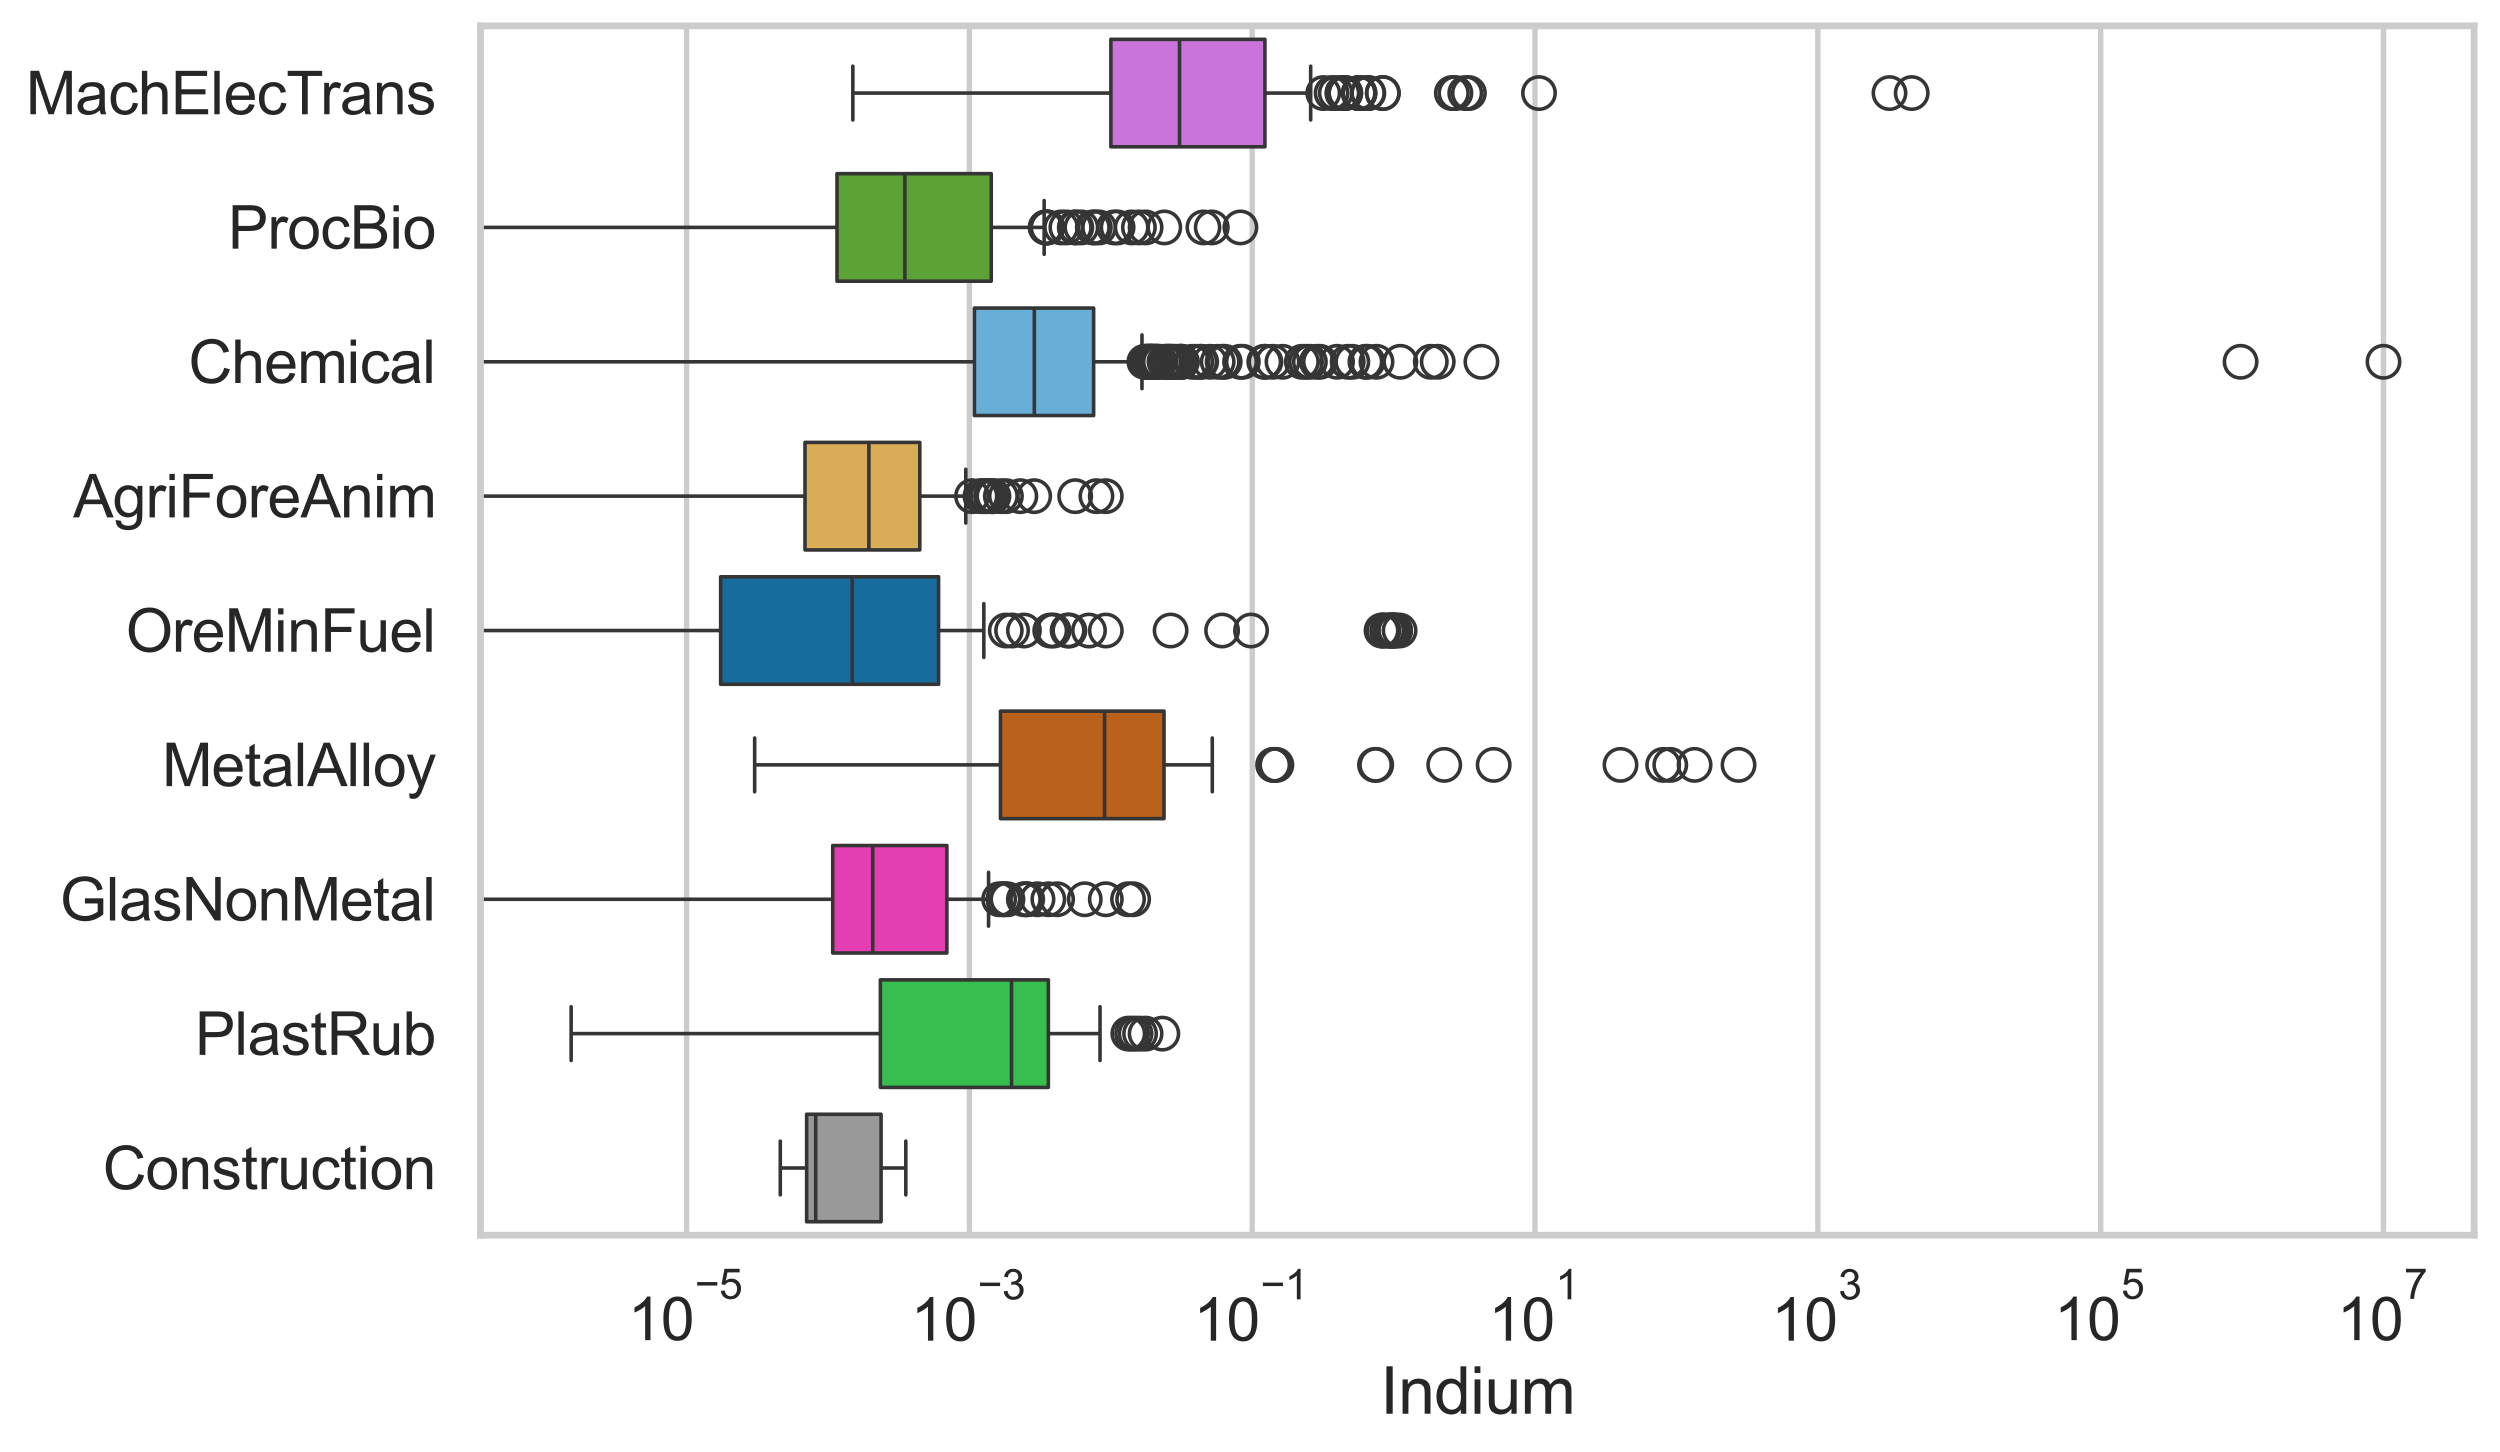 <?xml version="1.0" encoding="utf-8" standalone="no"?>
<!DOCTYPE svg PUBLIC "-//W3C//DTD SVG 1.1//EN"
  "http://www.w3.org/Graphics/SVG/1.1/DTD/svg11.dtd">
<svg xmlns:xlink="http://www.w3.org/1999/xlink" width="695.577pt" height="404.121pt" viewBox="0 0 695.577 404.121" xmlns="http://www.w3.org/2000/svg" version="1.1">
 <defs>
  <style type="text/css">*{stroke-linejoin: round; stroke-linecap: butt}</style>
 </defs>
 <g id="figure_1">
  <g id="patch_1">
   <path d="M 0 404.121 
L 695.577 404.121 
L 695.577 0 
L 0 0 
z
" style="fill: #ffffff"/>
  </g>
  <g id="axes_1">
   <g id="patch_2">
    <path d="M 133.697 343.665 
L 688.377 343.665 
L 688.377 7.2 
L 133.697 7.2 
z
" style="fill: #ffffff"/>
   </g>
   <g id="matplotlib.axis_1">
    <g id="xtick_1">
     <g id="line2d_1">
      <path d="M 191.024 343.665 
L 191.024 7.2 
" clip-path="url(#p460412d403)" style="fill: none; stroke: #cccccc; stroke-width: 1.5; stroke-linecap: round"/>
     </g>
     <g id="text_1">
      <!-- $\mathdefault{10^{-5}}$ -->
      <g style="fill: #262626" transform="translate(174.689 373.015) scale(0.165 -0.165)">
       <defs>
        <path id="ArialMT-31" d="M 2384 0 
L 1822 0 
L 1822 3584 
Q 1619 3391 1289 3197 
Q 959 3003 697 2906 
L 697 3450 
Q 1169 3672 1522 3987 
Q 1875 4303 2022 4600 
L 2384 4600 
L 2384 0 
z
" transform="scale(0.016)"/>
        <path id="ArialMT-30" d="M 266 2259 
Q 266 3072 433 3567 
Q 600 4063 929 4331 
Q 1259 4600 1759 4600 
Q 2128 4600 2406 4451 
Q 2684 4303 2865 4023 
Q 3047 3744 3150 3342 
Q 3253 2941 3253 2259 
Q 3253 1453 3087 958 
Q 2922 463 2592 192 
Q 2263 -78 1759 -78 
Q 1097 -78 719 397 
Q 266 969 266 2259 
z
M 844 2259 
Q 844 1131 1108 757 
Q 1372 384 1759 384 
Q 2147 384 2411 759 
Q 2675 1134 2675 2259 
Q 2675 3391 2411 3762 
Q 2147 4134 1753 4134 
Q 1366 4134 1134 3806 
Q 844 3388 844 2259 
z
" transform="scale(0.016)"/>
        <path id="ArialMT-2212" d="M 3381 1997 
L 356 1997 
L 356 2522 
L 3381 2522 
L 3381 1997 
z
" transform="scale(0.016)"/>
        <path id="ArialMT-35" d="M 266 1200 
L 856 1250 
Q 922 819 1161 601 
Q 1400 384 1738 384 
Q 2144 384 2425 690 
Q 2706 997 2706 1503 
Q 2706 1984 2436 2262 
Q 2166 2541 1728 2541 
Q 1456 2541 1237 2417 
Q 1019 2294 894 2097 
L 366 2166 
L 809 4519 
L 3088 4519 
L 3088 3981 
L 1259 3981 
L 1013 2750 
Q 1425 3038 1878 3038 
Q 2478 3038 2890 2622 
Q 3303 2206 3303 1553 
Q 3303 931 2941 478 
Q 2500 -78 1738 -78 
Q 1113 -78 717 272 
Q 322 622 266 1200 
z
" transform="scale(0.016)"/>
       </defs>
       <use xlink:href="#ArialMT-31" transform="translate(0 0.88)"/>
       <use xlink:href="#ArialMT-30" transform="translate(55.615 0.88)"/>
       <use xlink:href="#ArialMT-2212" transform="translate(112.973 70.573) scale(0.7)"/>
       <use xlink:href="#ArialMT-35" transform="translate(153.852 70.573) scale(0.7)"/>
      </g>
     </g>
    </g>
    <g id="xtick_2">
     <g id="line2d_2">
      <path d="M 269.714 343.665 
L 269.714 7.2 
" clip-path="url(#p460412d403)" style="fill: none; stroke: #cccccc; stroke-width: 1.5; stroke-linecap: round"/>
     </g>
     <g id="text_2">
      <!-- $\mathdefault{10^{-3}}$ -->
      <g style="fill: #262626" transform="translate(253.379 373.18) scale(0.165 -0.165)">
       <defs>
        <path id="ArialMT-33" d="M 269 1209 
L 831 1284 
Q 928 806 1161 595 
Q 1394 384 1728 384 
Q 2125 384 2398 659 
Q 2672 934 2672 1341 
Q 2672 1728 2419 1979 
Q 2166 2231 1775 2231 
Q 1616 2231 1378 2169 
L 1441 2663 
Q 1497 2656 1531 2656 
Q 1891 2656 2178 2843 
Q 2466 3031 2466 3422 
Q 2466 3731 2256 3934 
Q 2047 4138 1716 4138 
Q 1388 4138 1169 3931 
Q 950 3725 888 3313 
L 325 3413 
Q 428 3978 793 4289 
Q 1159 4600 1703 4600 
Q 2078 4600 2393 4439 
Q 2709 4278 2876 4000 
Q 3044 3722 3044 3409 
Q 3044 3113 2884 2869 
Q 2725 2625 2413 2481 
Q 2819 2388 3044 2092 
Q 3269 1797 3269 1353 
Q 3269 753 2831 336 
Q 2394 -81 1725 -81 
Q 1122 -81 723 278 
Q 325 638 269 1209 
z
" transform="scale(0.016)"/>
       </defs>
       <use xlink:href="#ArialMT-31" transform="translate(0 0.994)"/>
       <use xlink:href="#ArialMT-30" transform="translate(55.615 0.994)"/>
       <use xlink:href="#ArialMT-2212" transform="translate(112.973 70.688) scale(0.7)"/>
       <use xlink:href="#ArialMT-33" transform="translate(153.852 70.688) scale(0.7)"/>
      </g>
     </g>
    </g>
    <g id="xtick_3">
     <g id="line2d_3">
      <path d="M 348.404 343.665 
L 348.404 7.2 
" clip-path="url(#p460412d403)" style="fill: none; stroke: #cccccc; stroke-width: 1.5; stroke-linecap: round"/>
     </g>
     <g id="text_3">
      <!-- $\mathdefault{10^{-1}}$ -->
      <g style="fill: #262626" transform="translate(332.069 373.18) scale(0.165 -0.165)">
       <use xlink:href="#ArialMT-31" transform="translate(0 0.994)"/>
       <use xlink:href="#ArialMT-30" transform="translate(55.615 0.994)"/>
       <use xlink:href="#ArialMT-2212" transform="translate(112.973 70.688) scale(0.7)"/>
       <use xlink:href="#ArialMT-31" transform="translate(153.852 70.688) scale(0.7)"/>
      </g>
     </g>
    </g>
    <g id="xtick_4">
     <g id="line2d_4">
      <path d="M 427.094 343.665 
L 427.094 7.2 
" clip-path="url(#p460412d403)" style="fill: none; stroke: #cccccc; stroke-width: 1.5; stroke-linecap: round"/>
     </g>
     <g id="text_4">
      <!-- $\mathdefault{10^{1}}$ -->
      <g style="fill: #262626" transform="translate(414.142 373.18) scale(0.165 -0.165)">
       <use xlink:href="#ArialMT-31" transform="translate(0 0.994)"/>
       <use xlink:href="#ArialMT-30" transform="translate(55.615 0.994)"/>
       <use xlink:href="#ArialMT-31" transform="translate(112.973 70.688) scale(0.7)"/>
      </g>
     </g>
    </g>
    <g id="xtick_5">
     <g id="line2d_5">
      <path d="M 505.784 343.665 
L 505.784 7.2 
" clip-path="url(#p460412d403)" style="fill: none; stroke: #cccccc; stroke-width: 1.5; stroke-linecap: round"/>
     </g>
     <g id="text_5">
      <!-- $\mathdefault{10^{3}}$ -->
      <g style="fill: #262626" transform="translate(492.832 373.18) scale(0.165 -0.165)">
       <use xlink:href="#ArialMT-31" transform="translate(0 0.994)"/>
       <use xlink:href="#ArialMT-30" transform="translate(55.615 0.994)"/>
       <use xlink:href="#ArialMT-33" transform="translate(112.973 70.688) scale(0.7)"/>
      </g>
     </g>
    </g>
    <g id="xtick_6">
     <g id="line2d_6">
      <path d="M 584.474 343.665 
L 584.474 7.2 
" clip-path="url(#p460412d403)" style="fill: none; stroke: #cccccc; stroke-width: 1.5; stroke-linecap: round"/>
     </g>
     <g id="text_6">
      <!-- $\mathdefault{10^{5}}$ -->
      <g style="fill: #262626" transform="translate(571.522 373.015) scale(0.165 -0.165)">
       <use xlink:href="#ArialMT-31" transform="translate(0 0.88)"/>
       <use xlink:href="#ArialMT-30" transform="translate(55.615 0.88)"/>
       <use xlink:href="#ArialMT-35" transform="translate(112.973 70.573) scale(0.7)"/>
      </g>
     </g>
    </g>
    <g id="xtick_7">
     <g id="line2d_7">
      <path d="M 663.164 343.665 
L 663.164 7.2 
" clip-path="url(#p460412d403)" style="fill: none; stroke: #cccccc; stroke-width: 1.5; stroke-linecap: round"/>
     </g>
     <g id="text_7">
      <!-- $\mathdefault{10^{7}}$ -->
      <g style="fill: #262626" transform="translate(650.212 373.015) scale(0.165 -0.165)">
       <defs>
        <path id="ArialMT-37" d="M 303 3981 
L 303 4522 
L 3269 4522 
L 3269 4084 
Q 2831 3619 2401 2847 
Q 1972 2075 1738 1259 
Q 1569 684 1522 0 
L 944 0 
Q 953 541 1156 1306 
Q 1359 2072 1739 2783 
Q 2119 3494 2547 3981 
L 303 3981 
z
" transform="scale(0.016)"/>
       </defs>
       <use xlink:href="#ArialMT-31" transform="translate(0 0.847)"/>
       <use xlink:href="#ArialMT-30" transform="translate(55.615 0.847)"/>
       <use xlink:href="#ArialMT-37" transform="translate(112.973 70.541) scale(0.7)"/>
      </g>
     </g>
    </g>
    <g id="text_8">
     <!-- Indium -->
     <g style="fill: #262626" transform="translate(384.026 393.344) scale(0.18 -0.18)">
      <defs>
       <path id="ArialMT-49" d="M 597 0 
L 597 4581 
L 1203 4581 
L 1203 0 
L 597 0 
z
" transform="scale(0.016)"/>
       <path id="ArialMT-6e" d="M 422 0 
L 422 3319 
L 928 3319 
L 928 2847 
Q 1294 3394 1984 3394 
Q 2284 3394 2536 3286 
Q 2788 3178 2913 3003 
Q 3038 2828 3088 2588 
Q 3119 2431 3119 2041 
L 3119 0 
L 2556 0 
L 2556 2019 
Q 2556 2363 2490 2533 
Q 2425 2703 2258 2804 
Q 2091 2906 1866 2906 
Q 1506 2906 1245 2678 
Q 984 2450 984 1813 
L 984 0 
L 422 0 
z
" transform="scale(0.016)"/>
       <path id="ArialMT-64" d="M 2575 0 
L 2575 419 
Q 2259 -75 1647 -75 
Q 1250 -75 917 144 
Q 584 363 401 755 
Q 219 1147 219 1656 
Q 219 2153 384 2558 
Q 550 2963 881 3178 
Q 1213 3394 1622 3394 
Q 1922 3394 2156 3267 
Q 2391 3141 2538 2938 
L 2538 4581 
L 3097 4581 
L 3097 0 
L 2575 0 
z
M 797 1656 
Q 797 1019 1065 703 
Q 1334 388 1700 388 
Q 2069 388 2326 689 
Q 2584 991 2584 1609 
Q 2584 2291 2321 2609 
Q 2059 2928 1675 2928 
Q 1300 2928 1048 2622 
Q 797 2316 797 1656 
z
" transform="scale(0.016)"/>
       <path id="ArialMT-69" d="M 425 3934 
L 425 4581 
L 988 4581 
L 988 3934 
L 425 3934 
z
M 425 0 
L 425 3319 
L 988 3319 
L 988 0 
L 425 0 
z
" transform="scale(0.016)"/>
       <path id="ArialMT-75" d="M 2597 0 
L 2597 488 
Q 2209 -75 1544 -75 
Q 1250 -75 995 37 
Q 741 150 617 320 
Q 494 491 444 738 
Q 409 903 409 1263 
L 409 3319 
L 972 3319 
L 972 1478 
Q 972 1038 1006 884 
Q 1059 663 1231 536 
Q 1403 409 1656 409 
Q 1909 409 2131 539 
Q 2353 669 2445 892 
Q 2538 1116 2538 1541 
L 2538 3319 
L 3100 3319 
L 3100 0 
L 2597 0 
z
" transform="scale(0.016)"/>
       <path id="ArialMT-6d" d="M 422 0 
L 422 3319 
L 925 3319 
L 925 2853 
Q 1081 3097 1340 3245 
Q 1600 3394 1931 3394 
Q 2300 3394 2536 3241 
Q 2772 3088 2869 2813 
Q 3263 3394 3894 3394 
Q 4388 3394 4653 3120 
Q 4919 2847 4919 2278 
L 4919 0 
L 4359 0 
L 4359 2091 
Q 4359 2428 4304 2576 
Q 4250 2725 4106 2815 
Q 3963 2906 3769 2906 
Q 3419 2906 3187 2673 
Q 2956 2441 2956 1928 
L 2956 0 
L 2394 0 
L 2394 2156 
Q 2394 2531 2256 2718 
Q 2119 2906 1806 2906 
Q 1569 2906 1367 2781 
Q 1166 2656 1075 2415 
Q 984 2175 984 1722 
L 984 0 
L 422 0 
z
" transform="scale(0.016)"/>
      </defs>
      <use xlink:href="#ArialMT-49"/>
      <use xlink:href="#ArialMT-6e" transform="translate(27.783 0)"/>
      <use xlink:href="#ArialMT-64" transform="translate(83.398 0)"/>
      <use xlink:href="#ArialMT-69" transform="translate(139.014 0)"/>
      <use xlink:href="#ArialMT-75" transform="translate(161.23 0)"/>
      <use xlink:href="#ArialMT-6d" transform="translate(216.846 0)"/>
     </g>
    </g>
   </g>
   <g id="matplotlib.axis_2">
    <g id="ytick_1">
     <g id="text_9">
      <!-- MachElecTrans -->
      <g style="fill: #262626" transform="translate(7.2 31.798) scale(0.165 -0.165)">
       <defs>
        <path id="ArialMT-4d" d="M 475 0 
L 475 4581 
L 1388 4581 
L 2472 1338 
Q 2622 884 2691 659 
Q 2769 909 2934 1394 
L 4031 4581 
L 4847 4581 
L 4847 0 
L 4263 0 
L 4263 3834 
L 2931 0 
L 2384 0 
L 1059 3900 
L 1059 0 
L 475 0 
z
" transform="scale(0.016)"/>
        <path id="ArialMT-61" d="M 2588 409 
Q 2275 144 1986 34 
Q 1697 -75 1366 -75 
Q 819 -75 525 192 
Q 231 459 231 875 
Q 231 1119 342 1320 
Q 453 1522 633 1644 
Q 813 1766 1038 1828 
Q 1203 1872 1538 1913 
Q 2219 1994 2541 2106 
Q 2544 2222 2544 2253 
Q 2544 2597 2384 2738 
Q 2169 2928 1744 2928 
Q 1347 2928 1158 2789 
Q 969 2650 878 2297 
L 328 2372 
Q 403 2725 575 2942 
Q 747 3159 1072 3276 
Q 1397 3394 1825 3394 
Q 2250 3394 2515 3294 
Q 2781 3194 2906 3042 
Q 3031 2891 3081 2659 
Q 3109 2516 3109 2141 
L 3109 1391 
Q 3109 606 3145 398 
Q 3181 191 3288 0 
L 2700 0 
Q 2613 175 2588 409 
z
M 2541 1666 
Q 2234 1541 1622 1453 
Q 1275 1403 1131 1340 
Q 988 1278 909 1158 
Q 831 1038 831 891 
Q 831 666 1001 516 
Q 1172 366 1500 366 
Q 1825 366 2078 508 
Q 2331 650 2450 897 
Q 2541 1088 2541 1459 
L 2541 1666 
z
" transform="scale(0.016)"/>
        <path id="ArialMT-63" d="M 2588 1216 
L 3141 1144 
Q 3050 572 2676 248 
Q 2303 -75 1759 -75 
Q 1078 -75 664 370 
Q 250 816 250 1647 
Q 250 2184 428 2587 
Q 606 2991 970 3192 
Q 1334 3394 1763 3394 
Q 2303 3394 2647 3120 
Q 2991 2847 3088 2344 
L 2541 2259 
Q 2463 2594 2264 2762 
Q 2066 2931 1784 2931 
Q 1359 2931 1093 2626 
Q 828 2322 828 1663 
Q 828 994 1084 691 
Q 1341 388 1753 388 
Q 2084 388 2306 591 
Q 2528 794 2588 1216 
z
" transform="scale(0.016)"/>
        <path id="ArialMT-68" d="M 422 0 
L 422 4581 
L 984 4581 
L 984 2938 
Q 1378 3394 1978 3394 
Q 2347 3394 2619 3248 
Q 2891 3103 3008 2847 
Q 3125 2591 3125 2103 
L 3125 0 
L 2563 0 
L 2563 2103 
Q 2563 2525 2380 2717 
Q 2197 2909 1863 2909 
Q 1613 2909 1392 2779 
Q 1172 2650 1078 2428 
Q 984 2206 984 1816 
L 984 0 
L 422 0 
z
" transform="scale(0.016)"/>
        <path id="ArialMT-45" d="M 506 0 
L 506 4581 
L 3819 4581 
L 3819 4041 
L 1113 4041 
L 1113 2638 
L 3647 2638 
L 3647 2100 
L 1113 2100 
L 1113 541 
L 3925 541 
L 3925 0 
L 506 0 
z
" transform="scale(0.016)"/>
        <path id="ArialMT-6c" d="M 409 0 
L 409 4581 
L 972 4581 
L 972 0 
L 409 0 
z
" transform="scale(0.016)"/>
        <path id="ArialMT-65" d="M 2694 1069 
L 3275 997 
Q 3138 488 2766 206 
Q 2394 -75 1816 -75 
Q 1088 -75 661 373 
Q 234 822 234 1631 
Q 234 2469 665 2931 
Q 1097 3394 1784 3394 
Q 2450 3394 2872 2941 
Q 3294 2488 3294 1666 
Q 3294 1616 3291 1516 
L 816 1516 
Q 847 969 1125 678 
Q 1403 388 1819 388 
Q 2128 388 2347 550 
Q 2566 713 2694 1069 
z
M 847 1978 
L 2700 1978 
Q 2663 2397 2488 2606 
Q 2219 2931 1791 2931 
Q 1403 2931 1139 2672 
Q 875 2413 847 1978 
z
" transform="scale(0.016)"/>
        <path id="ArialMT-54" d="M 1659 0 
L 1659 4041 
L 150 4041 
L 150 4581 
L 3781 4581 
L 3781 4041 
L 2266 4041 
L 2266 0 
L 1659 0 
z
" transform="scale(0.016)"/>
        <path id="ArialMT-72" d="M 416 0 
L 416 3319 
L 922 3319 
L 922 2816 
Q 1116 3169 1280 3281 
Q 1444 3394 1641 3394 
Q 1925 3394 2219 3213 
L 2025 2691 
Q 1819 2813 1613 2813 
Q 1428 2813 1281 2702 
Q 1134 2591 1072 2394 
Q 978 2094 978 1738 
L 978 0 
L 416 0 
z
" transform="scale(0.016)"/>
        <path id="ArialMT-73" d="M 197 991 
L 753 1078 
Q 800 744 1014 566 
Q 1228 388 1613 388 
Q 2000 388 2187 545 
Q 2375 703 2375 916 
Q 2375 1106 2209 1216 
Q 2094 1291 1634 1406 
Q 1016 1563 777 1677 
Q 538 1791 414 1992 
Q 291 2194 291 2438 
Q 291 2659 392 2848 
Q 494 3038 669 3163 
Q 800 3259 1026 3326 
Q 1253 3394 1513 3394 
Q 1903 3394 2198 3281 
Q 2494 3169 2634 2976 
Q 2775 2784 2828 2463 
L 2278 2388 
Q 2241 2644 2061 2787 
Q 1881 2931 1553 2931 
Q 1166 2931 1000 2803 
Q 834 2675 834 2503 
Q 834 2394 903 2306 
Q 972 2216 1119 2156 
Q 1203 2125 1616 2013 
Q 2213 1853 2448 1751 
Q 2684 1650 2818 1456 
Q 2953 1263 2953 975 
Q 2953 694 2789 445 
Q 2625 197 2315 61 
Q 2006 -75 1616 -75 
Q 969 -75 630 194 
Q 291 463 197 991 
z
" transform="scale(0.016)"/>
       </defs>
       <use xlink:href="#ArialMT-4d"/>
       <use xlink:href="#ArialMT-61" transform="translate(83.301 0)"/>
       <use xlink:href="#ArialMT-63" transform="translate(138.916 0)"/>
       <use xlink:href="#ArialMT-68" transform="translate(188.916 0)"/>
       <use xlink:href="#ArialMT-45" transform="translate(244.531 0)"/>
       <use xlink:href="#ArialMT-6c" transform="translate(311.23 0)"/>
       <use xlink:href="#ArialMT-65" transform="translate(333.447 0)"/>
       <use xlink:href="#ArialMT-63" transform="translate(389.062 0)"/>
       <use xlink:href="#ArialMT-54" transform="translate(439.062 0)"/>
       <use xlink:href="#ArialMT-72" transform="translate(496.396 0)"/>
       <use xlink:href="#ArialMT-61" transform="translate(529.697 0)"/>
       <use xlink:href="#ArialMT-6e" transform="translate(585.312 0)"/>
       <use xlink:href="#ArialMT-73" transform="translate(640.928 0)"/>
      </g>
     </g>
    </g>
    <g id="ytick_2">
     <g id="text_10">
      <!-- ProcBio -->
      <g style="fill: #262626" transform="translate(63.424 69.183) scale(0.165 -0.165)">
       <defs>
        <path id="ArialMT-50" d="M 494 0 
L 494 4581 
L 2222 4581 
Q 2678 4581 2919 4538 
Q 3256 4481 3484 4323 
Q 3713 4166 3852 3881 
Q 3991 3597 3991 3256 
Q 3991 2672 3619 2267 
Q 3247 1863 2275 1863 
L 1100 1863 
L 1100 0 
L 494 0 
z
M 1100 2403 
L 2284 2403 
Q 2872 2403 3119 2622 
Q 3366 2841 3366 3238 
Q 3366 3525 3220 3729 
Q 3075 3934 2838 4000 
Q 2684 4041 2272 4041 
L 1100 4041 
L 1100 2403 
z
" transform="scale(0.016)"/>
        <path id="ArialMT-6f" d="M 213 1659 
Q 213 2581 725 3025 
Q 1153 3394 1769 3394 
Q 2453 3394 2887 2945 
Q 3322 2497 3322 1706 
Q 3322 1066 3130 698 
Q 2938 331 2570 128 
Q 2203 -75 1769 -75 
Q 1072 -75 642 372 
Q 213 819 213 1659 
z
M 791 1659 
Q 791 1022 1069 705 
Q 1347 388 1769 388 
Q 2188 388 2466 706 
Q 2744 1025 2744 1678 
Q 2744 2294 2464 2611 
Q 2184 2928 1769 2928 
Q 1347 2928 1069 2612 
Q 791 2297 791 1659 
z
" transform="scale(0.016)"/>
        <path id="ArialMT-42" d="M 469 0 
L 469 4581 
L 2188 4581 
Q 2713 4581 3030 4442 
Q 3347 4303 3526 4014 
Q 3706 3725 3706 3409 
Q 3706 3116 3547 2856 
Q 3388 2597 3066 2438 
Q 3481 2316 3704 2022 
Q 3928 1728 3928 1328 
Q 3928 1006 3792 729 
Q 3656 453 3456 303 
Q 3256 153 2954 76 
Q 2653 0 2216 0 
L 469 0 
z
M 1075 2656 
L 2066 2656 
Q 2469 2656 2644 2709 
Q 2875 2778 2992 2937 
Q 3109 3097 3109 3338 
Q 3109 3566 3000 3739 
Q 2891 3913 2687 3977 
Q 2484 4041 1991 4041 
L 1075 4041 
L 1075 2656 
z
M 1075 541 
L 2216 541 
Q 2509 541 2628 563 
Q 2838 600 2978 687 
Q 3119 775 3209 942 
Q 3300 1109 3300 1328 
Q 3300 1584 3169 1773 
Q 3038 1963 2805 2039 
Q 2572 2116 2134 2116 
L 1075 2116 
L 1075 541 
z
" transform="scale(0.016)"/>
       </defs>
       <use xlink:href="#ArialMT-50"/>
       <use xlink:href="#ArialMT-72" transform="translate(66.699 0)"/>
       <use xlink:href="#ArialMT-6f" transform="translate(100 0)"/>
       <use xlink:href="#ArialMT-63" transform="translate(155.615 0)"/>
       <use xlink:href="#ArialMT-42" transform="translate(205.615 0)"/>
       <use xlink:href="#ArialMT-69" transform="translate(272.314 0)"/>
       <use xlink:href="#ArialMT-6f" transform="translate(294.531 0)"/>
      </g>
     </g>
    </g>
    <g id="ytick_3">
     <g id="text_11">
      <!-- Chemical -->
      <g style="fill: #262626" transform="translate(52.428 106.568) scale(0.165 -0.165)">
       <defs>
        <path id="ArialMT-43" d="M 3763 1606 
L 4369 1453 
Q 4178 706 3683 314 
Q 3188 -78 2472 -78 
Q 1731 -78 1267 223 
Q 803 525 561 1097 
Q 319 1669 319 2325 
Q 319 3041 592 3573 
Q 866 4106 1370 4382 
Q 1875 4659 2481 4659 
Q 3169 4659 3637 4309 
Q 4106 3959 4291 3325 
L 3694 3184 
Q 3534 3684 3231 3912 
Q 2928 4141 2469 4141 
Q 1941 4141 1586 3887 
Q 1231 3634 1087 3207 
Q 944 2781 944 2328 
Q 944 1744 1114 1308 
Q 1284 872 1643 656 
Q 2003 441 2422 441 
Q 2931 441 3284 734 
Q 3638 1028 3763 1606 
z
" transform="scale(0.016)"/>
       </defs>
       <use xlink:href="#ArialMT-43"/>
       <use xlink:href="#ArialMT-68" transform="translate(72.217 0)"/>
       <use xlink:href="#ArialMT-65" transform="translate(127.832 0)"/>
       <use xlink:href="#ArialMT-6d" transform="translate(183.447 0)"/>
       <use xlink:href="#ArialMT-69" transform="translate(266.748 0)"/>
       <use xlink:href="#ArialMT-63" transform="translate(288.965 0)"/>
       <use xlink:href="#ArialMT-61" transform="translate(338.965 0)"/>
       <use xlink:href="#ArialMT-6c" transform="translate(394.58 0)"/>
      </g>
     </g>
    </g>
    <g id="ytick_4">
     <g id="text_12">
      <!-- AgriForeAnim -->
      <g style="fill: #262626" transform="translate(20.341 143.953) scale(0.165 -0.165)">
       <defs>
        <path id="ArialMT-41" d="M -9 0 
L 1750 4581 
L 2403 4581 
L 4278 0 
L 3588 0 
L 3053 1388 
L 1138 1388 
L 634 0 
L -9 0 
z
M 1313 1881 
L 2866 1881 
L 2388 3150 
Q 2169 3728 2063 4100 
Q 1975 3659 1816 3225 
L 1313 1881 
z
" transform="scale(0.016)"/>
        <path id="ArialMT-67" d="M 319 -275 
L 866 -356 
Q 900 -609 1056 -725 
Q 1266 -881 1628 -881 
Q 2019 -881 2231 -725 
Q 2444 -569 2519 -288 
Q 2563 -116 2559 434 
Q 2191 0 1641 0 
Q 956 0 581 494 
Q 206 988 206 1678 
Q 206 2153 378 2554 
Q 550 2956 876 3175 
Q 1203 3394 1644 3394 
Q 2231 3394 2613 2919 
L 2613 3319 
L 3131 3319 
L 3131 450 
Q 3131 -325 2973 -648 
Q 2816 -972 2473 -1159 
Q 2131 -1347 1631 -1347 
Q 1038 -1347 672 -1080 
Q 306 -813 319 -275 
z
M 784 1719 
Q 784 1066 1043 766 
Q 1303 466 1694 466 
Q 2081 466 2343 764 
Q 2606 1063 2606 1700 
Q 2606 2309 2336 2618 
Q 2066 2928 1684 2928 
Q 1309 2928 1046 2623 
Q 784 2319 784 1719 
z
" transform="scale(0.016)"/>
        <path id="ArialMT-46" d="M 525 0 
L 525 4581 
L 3616 4581 
L 3616 4041 
L 1131 4041 
L 1131 2622 
L 3281 2622 
L 3281 2081 
L 1131 2081 
L 1131 0 
L 525 0 
z
" transform="scale(0.016)"/>
       </defs>
       <use xlink:href="#ArialMT-41"/>
       <use xlink:href="#ArialMT-67" transform="translate(66.699 0)"/>
       <use xlink:href="#ArialMT-72" transform="translate(122.314 0)"/>
       <use xlink:href="#ArialMT-69" transform="translate(155.615 0)"/>
       <use xlink:href="#ArialMT-46" transform="translate(177.832 0)"/>
       <use xlink:href="#ArialMT-6f" transform="translate(238.916 0)"/>
       <use xlink:href="#ArialMT-72" transform="translate(294.531 0)"/>
       <use xlink:href="#ArialMT-65" transform="translate(327.832 0)"/>
       <use xlink:href="#ArialMT-41" transform="translate(383.447 0)"/>
       <use xlink:href="#ArialMT-6e" transform="translate(450.146 0)"/>
       <use xlink:href="#ArialMT-69" transform="translate(505.762 0)"/>
       <use xlink:href="#ArialMT-6d" transform="translate(527.979 0)"/>
      </g>
     </g>
    </g>
    <g id="ytick_5">
     <g id="text_13">
      <!-- OreMinFuel -->
      <g style="fill: #262626" transform="translate(35.013 181.337) scale(0.165 -0.165)">
       <defs>
        <path id="ArialMT-4f" d="M 309 2231 
Q 309 3372 921 4017 
Q 1534 4663 2503 4663 
Q 3138 4663 3647 4359 
Q 4156 4056 4423 3514 
Q 4691 2972 4691 2284 
Q 4691 1588 4409 1038 
Q 4128 488 3612 205 
Q 3097 -78 2500 -78 
Q 1853 -78 1343 234 
Q 834 547 571 1087 
Q 309 1628 309 2231 
z
M 934 2222 
Q 934 1394 1379 917 
Q 1825 441 2497 441 
Q 3181 441 3623 922 
Q 4066 1403 4066 2288 
Q 4066 2847 3877 3264 
Q 3688 3681 3323 3911 
Q 2959 4141 2506 4141 
Q 1863 4141 1398 3698 
Q 934 3256 934 2222 
z
" transform="scale(0.016)"/>
       </defs>
       <use xlink:href="#ArialMT-4f"/>
       <use xlink:href="#ArialMT-72" transform="translate(77.783 0)"/>
       <use xlink:href="#ArialMT-65" transform="translate(111.084 0)"/>
       <use xlink:href="#ArialMT-4d" transform="translate(166.699 0)"/>
       <use xlink:href="#ArialMT-69" transform="translate(250 0)"/>
       <use xlink:href="#ArialMT-6e" transform="translate(272.217 0)"/>
       <use xlink:href="#ArialMT-46" transform="translate(327.832 0)"/>
       <use xlink:href="#ArialMT-75" transform="translate(388.916 0)"/>
       <use xlink:href="#ArialMT-65" transform="translate(444.531 0)"/>
       <use xlink:href="#ArialMT-6c" transform="translate(500.146 0)"/>
      </g>
     </g>
    </g>
    <g id="ytick_6">
     <g id="text_14">
      <!-- MetalAlloy -->
      <g style="fill: #262626" transform="translate(45.088 218.722) scale(0.165 -0.165)">
       <defs>
        <path id="ArialMT-74" d="M 1650 503 
L 1731 6 
Q 1494 -44 1306 -44 
Q 1000 -44 831 53 
Q 663 150 594 308 
Q 525 466 525 972 
L 525 2881 
L 113 2881 
L 113 3319 
L 525 3319 
L 525 4141 
L 1084 4478 
L 1084 3319 
L 1650 3319 
L 1650 2881 
L 1084 2881 
L 1084 941 
Q 1084 700 1114 631 
Q 1144 563 1211 522 
Q 1278 481 1403 481 
Q 1497 481 1650 503 
z
" transform="scale(0.016)"/>
        <path id="ArialMT-79" d="M 397 -1278 
L 334 -750 
Q 519 -800 656 -800 
Q 844 -800 956 -737 
Q 1069 -675 1141 -563 
Q 1194 -478 1313 -144 
Q 1328 -97 1363 -6 
L 103 3319 
L 709 3319 
L 1400 1397 
Q 1534 1031 1641 628 
Q 1738 1016 1872 1384 
L 2581 3319 
L 3144 3319 
L 1881 -56 
Q 1678 -603 1566 -809 
Q 1416 -1088 1222 -1217 
Q 1028 -1347 759 -1347 
Q 597 -1347 397 -1278 
z
" transform="scale(0.016)"/>
       </defs>
       <use xlink:href="#ArialMT-4d"/>
       <use xlink:href="#ArialMT-65" transform="translate(83.301 0)"/>
       <use xlink:href="#ArialMT-74" transform="translate(138.916 0)"/>
       <use xlink:href="#ArialMT-61" transform="translate(166.699 0)"/>
       <use xlink:href="#ArialMT-6c" transform="translate(222.314 0)"/>
       <use xlink:href="#ArialMT-41" transform="translate(244.531 0)"/>
       <use xlink:href="#ArialMT-6c" transform="translate(311.23 0)"/>
       <use xlink:href="#ArialMT-6c" transform="translate(333.447 0)"/>
       <use xlink:href="#ArialMT-6f" transform="translate(355.664 0)"/>
       <use xlink:href="#ArialMT-79" transform="translate(411.279 0)"/>
      </g>
     </g>
    </g>
    <g id="ytick_7">
     <g id="text_15">
      <!-- GlasNonMetal -->
      <g style="fill: #262626" transform="translate(16.659 256.107) scale(0.165 -0.165)">
       <defs>
        <path id="ArialMT-47" d="M 2638 1797 
L 2638 2334 
L 4578 2338 
L 4578 638 
Q 4131 281 3656 101 
Q 3181 -78 2681 -78 
Q 2006 -78 1454 211 
Q 903 500 622 1047 
Q 341 1594 341 2269 
Q 341 2938 620 3517 
Q 900 4097 1425 4378 
Q 1950 4659 2634 4659 
Q 3131 4659 3532 4498 
Q 3934 4338 4162 4050 
Q 4391 3763 4509 3300 
L 3963 3150 
Q 3859 3500 3706 3700 
Q 3553 3900 3268 4020 
Q 2984 4141 2638 4141 
Q 2222 4141 1919 4014 
Q 1616 3888 1430 3681 
Q 1244 3475 1141 3228 
Q 966 2803 966 2306 
Q 966 1694 1177 1281 
Q 1388 869 1791 669 
Q 2194 469 2647 469 
Q 3041 469 3416 620 
Q 3791 772 3984 944 
L 3984 1797 
L 2638 1797 
z
" transform="scale(0.016)"/>
        <path id="ArialMT-4e" d="M 488 0 
L 488 4581 
L 1109 4581 
L 3516 984 
L 3516 4581 
L 4097 4581 
L 4097 0 
L 3475 0 
L 1069 3600 
L 1069 0 
L 488 0 
z
" transform="scale(0.016)"/>
       </defs>
       <use xlink:href="#ArialMT-47"/>
       <use xlink:href="#ArialMT-6c" transform="translate(77.783 0)"/>
       <use xlink:href="#ArialMT-61" transform="translate(100 0)"/>
       <use xlink:href="#ArialMT-73" transform="translate(155.615 0)"/>
       <use xlink:href="#ArialMT-4e" transform="translate(205.615 0)"/>
       <use xlink:href="#ArialMT-6f" transform="translate(277.832 0)"/>
       <use xlink:href="#ArialMT-6e" transform="translate(333.447 0)"/>
       <use xlink:href="#ArialMT-4d" transform="translate(389.062 0)"/>
       <use xlink:href="#ArialMT-65" transform="translate(472.363 0)"/>
       <use xlink:href="#ArialMT-74" transform="translate(527.979 0)"/>
       <use xlink:href="#ArialMT-61" transform="translate(555.762 0)"/>
       <use xlink:href="#ArialMT-6c" transform="translate(611.377 0)"/>
      </g>
     </g>
    </g>
    <g id="ytick_8">
     <g id="text_16">
      <!-- PlastRub -->
      <g style="fill: #262626" transform="translate(54.248 293.492) scale(0.165 -0.165)">
       <defs>
        <path id="ArialMT-52" d="M 503 0 
L 503 4581 
L 2534 4581 
Q 3147 4581 3465 4457 
Q 3784 4334 3975 4021 
Q 4166 3709 4166 3331 
Q 4166 2844 3850 2509 
Q 3534 2175 2875 2084 
Q 3116 1969 3241 1856 
Q 3506 1613 3744 1247 
L 4541 0 
L 3778 0 
L 3172 953 
Q 2906 1366 2734 1584 
Q 2563 1803 2427 1890 
Q 2291 1978 2150 2013 
Q 2047 2034 1813 2034 
L 1109 2034 
L 1109 0 
L 503 0 
z
M 1109 2559 
L 2413 2559 
Q 2828 2559 3062 2645 
Q 3297 2731 3419 2920 
Q 3541 3109 3541 3331 
Q 3541 3656 3305 3865 
Q 3069 4075 2559 4075 
L 1109 4075 
L 1109 2559 
z
" transform="scale(0.016)"/>
        <path id="ArialMT-62" d="M 941 0 
L 419 0 
L 419 4581 
L 981 4581 
L 981 2947 
Q 1338 3394 1891 3394 
Q 2197 3394 2470 3270 
Q 2744 3147 2920 2923 
Q 3097 2700 3197 2384 
Q 3297 2069 3297 1709 
Q 3297 856 2875 390 
Q 2453 -75 1863 -75 
Q 1275 -75 941 416 
L 941 0 
z
M 934 1684 
Q 934 1088 1097 822 
Q 1363 388 1816 388 
Q 2184 388 2453 708 
Q 2722 1028 2722 1663 
Q 2722 2313 2464 2622 
Q 2206 2931 1841 2931 
Q 1472 2931 1203 2611 
Q 934 2291 934 1684 
z
" transform="scale(0.016)"/>
       </defs>
       <use xlink:href="#ArialMT-50"/>
       <use xlink:href="#ArialMT-6c" transform="translate(66.699 0)"/>
       <use xlink:href="#ArialMT-61" transform="translate(88.916 0)"/>
       <use xlink:href="#ArialMT-73" transform="translate(144.531 0)"/>
       <use xlink:href="#ArialMT-74" transform="translate(194.531 0)"/>
       <use xlink:href="#ArialMT-52" transform="translate(222.314 0)"/>
       <use xlink:href="#ArialMT-75" transform="translate(294.531 0)"/>
       <use xlink:href="#ArialMT-62" transform="translate(350.146 0)"/>
      </g>
     </g>
    </g>
    <g id="ytick_9">
     <g id="text_17">
      <!-- Construction -->
      <g style="fill: #262626" transform="translate(28.575 330.877) scale(0.165 -0.165)">
       <use xlink:href="#ArialMT-43"/>
       <use xlink:href="#ArialMT-6f" transform="translate(72.217 0)"/>
       <use xlink:href="#ArialMT-6e" transform="translate(127.832 0)"/>
       <use xlink:href="#ArialMT-73" transform="translate(183.447 0)"/>
       <use xlink:href="#ArialMT-74" transform="translate(233.447 0)"/>
       <use xlink:href="#ArialMT-72" transform="translate(261.23 0)"/>
       <use xlink:href="#ArialMT-75" transform="translate(294.531 0)"/>
       <use xlink:href="#ArialMT-63" transform="translate(350.146 0)"/>
       <use xlink:href="#ArialMT-74" transform="translate(400.146 0)"/>
       <use xlink:href="#ArialMT-69" transform="translate(427.93 0)"/>
       <use xlink:href="#ArialMT-6f" transform="translate(450.146 0)"/>
       <use xlink:href="#ArialMT-6e" transform="translate(505.762 0)"/>
      </g>
     </g>
    </g>
   </g>
   <g id="patch_3">
    <path d="M 309.084 10.938 
L 309.084 40.846 
L 351.938 40.846 
L 351.938 10.938 
L 309.084 10.938 
z
" clip-path="url(#p460412d403)" style="fill: #ca74db; stroke: #353535; stroke-linejoin: miter"/>
   </g>
   <g id="line2d_8">
    <path d="M 309.084 25.892 
L 237.285 25.892 
" clip-path="url(#p460412d403)" style="fill: none; stroke: #353535"/>
   </g>
   <g id="line2d_9">
    <path d="M 351.938 25.892 
L 364.669 25.892 
" clip-path="url(#p460412d403)" style="fill: none; stroke: #353535"/>
   </g>
   <g id="line2d_10">
    <path d="M 237.285 18.415 
L 237.285 33.369 
" clip-path="url(#p460412d403)" style="fill: none; stroke: #353535; stroke-linecap: round"/>
   </g>
   <g id="line2d_11">
    <path d="M 364.669 18.415 
L 364.669 33.369 
" clip-path="url(#p460412d403)" style="fill: none; stroke: #353535; stroke-linecap: round"/>
   </g>
   <g id="line2d_12">
    <defs>
     <path id="mccbc8d9e51" d="M 0 4.5 
C 1.193 4.5 2.338 4.026 3.182 3.182 
C 4.026 2.338 4.5 1.193 4.5 0 
C 4.5 -1.193 4.026 -2.338 3.182 -3.182 
C 2.338 -4.026 1.193 -4.5 0 -4.5 
C -1.193 -4.5 -2.338 -4.026 -3.182 -3.182 
C -4.026 -2.338 -4.5 -1.193 -4.5 0 
C -4.5 1.193 -4.026 2.338 -3.182 3.182 
C -2.338 4.026 -1.193 4.5 0 4.5 
z
" style="stroke: #353535"/>
    </defs>
    <g clip-path="url(#p460412d403)">
     <use xlink:href="#mccbc8d9e51" x="378.288" y="25.892" style="fill-opacity: 0; stroke: #353535"/>
     <use xlink:href="#mccbc8d9e51" x="384.753" y="25.892" style="fill-opacity: 0; stroke: #353535"/>
     <use xlink:href="#mccbc8d9e51" x="371.658" y="25.892" style="fill-opacity: 0; stroke: #353535"/>
     <use xlink:href="#mccbc8d9e51" x="404.941" y="25.892" style="fill-opacity: 0; stroke: #353535"/>
     <use xlink:href="#mccbc8d9e51" x="403.95" y="25.892" style="fill-opacity: 0; stroke: #353535"/>
     <use xlink:href="#mccbc8d9e51" x="373.496" y="25.892" style="fill-opacity: 0; stroke: #353535"/>
     <use xlink:href="#mccbc8d9e51" x="380.715" y="25.892" style="fill-opacity: 0; stroke: #353535"/>
     <use xlink:href="#mccbc8d9e51" x="378.003" y="25.892" style="fill-opacity: 0; stroke: #353535"/>
     <use xlink:href="#mccbc8d9e51" x="531.894" y="25.892" style="fill-opacity: 0; stroke: #353535"/>
     <use xlink:href="#mccbc8d9e51" x="370.503" y="25.892" style="fill-opacity: 0; stroke: #353535"/>
     <use xlink:href="#mccbc8d9e51" x="428.199" y="25.892" style="fill-opacity: 0; stroke: #353535"/>
     <use xlink:href="#mccbc8d9e51" x="373.582" y="25.892" style="fill-opacity: 0; stroke: #353535"/>
     <use xlink:href="#mccbc8d9e51" x="374.285" y="25.892" style="fill-opacity: 0; stroke: #353535"/>
     <use xlink:href="#mccbc8d9e51" x="525.713" y="25.892" style="fill-opacity: 0; stroke: #353535"/>
     <use xlink:href="#mccbc8d9e51" x="374.314" y="25.892" style="fill-opacity: 0; stroke: #353535"/>
     <use xlink:href="#mccbc8d9e51" x="408.688" y="25.892" style="fill-opacity: 0; stroke: #353535"/>
     <use xlink:href="#mccbc8d9e51" x="407.684" y="25.892" style="fill-opacity: 0; stroke: #353535"/>
     <use xlink:href="#mccbc8d9e51" x="378.184" y="25.892" style="fill-opacity: 0; stroke: #353535"/>
     <use xlink:href="#mccbc8d9e51" x="384.726" y="25.892" style="fill-opacity: 0; stroke: #353535"/>
     <use xlink:href="#mccbc8d9e51" x="378.184" y="25.892" style="fill-opacity: 0; stroke: #353535"/>
     <use xlink:href="#mccbc8d9e51" x="380.602" y="25.892" style="fill-opacity: 0; stroke: #353535"/>
     <use xlink:href="#mccbc8d9e51" x="368.177" y="25.892" style="fill-opacity: 0; stroke: #353535"/>
     <use xlink:href="#mccbc8d9e51" x="373.692" y="25.892" style="fill-opacity: 0; stroke: #353535"/>
    </g>
   </g>
   <g id="patch_4">
    <path d="M 232.879 48.323 
L 232.879 78.231 
L 275.796 78.231 
L 275.796 48.323 
L 232.879 48.323 
z
" clip-path="url(#p460412d403)" style="fill: #5ca236; stroke: #353535; stroke-linejoin: miter"/>
   </g>
   <g id="line2d_13">
    <path d="M 232.879 63.277 
L -1 63.277 
" clip-path="url(#p460412d403)" style="fill: none; stroke: #353535"/>
   </g>
   <g id="line2d_14">
    <path d="M 275.796 63.277 
L 290.517 63.277 
" clip-path="url(#p460412d403)" style="fill: none; stroke: #353535"/>
   </g>
   <g id="line2d_15">
    <path clip-path="url(#p460412d403)" style="fill: none; stroke: #353535; stroke-linecap: round"/>
   </g>
   <g id="line2d_16">
    <path d="M 290.517 55.8 
L 290.517 70.754 
" clip-path="url(#p460412d403)" style="fill: none; stroke: #353535; stroke-linecap: round"/>
   </g>
   <g id="line2d_17">
    <g clip-path="url(#p460412d403)">
     <use xlink:href="#mccbc8d9e51" x="305.801" y="63.277" style="fill-opacity: 0; stroke: #353535"/>
     <use xlink:href="#mccbc8d9e51" x="304.051" y="63.277" style="fill-opacity: 0; stroke: #353535"/>
     <use xlink:href="#mccbc8d9e51" x="345.119" y="63.277" style="fill-opacity: 0; stroke: #353535"/>
     <use xlink:href="#mccbc8d9e51" x="291.363" y="63.277" style="fill-opacity: 0; stroke: #353535"/>
     <use xlink:href="#mccbc8d9e51" x="299.037" y="63.277" style="fill-opacity: 0; stroke: #353535"/>
     <use xlink:href="#mccbc8d9e51" x="316.879" y="63.277" style="fill-opacity: 0; stroke: #353535"/>
     <use xlink:href="#mccbc8d9e51" x="334.829" y="63.277" style="fill-opacity: 0; stroke: #353535"/>
     <use xlink:href="#mccbc8d9e51" x="318.739" y="63.277" style="fill-opacity: 0; stroke: #353535"/>
     <use xlink:href="#mccbc8d9e51" x="323.941" y="63.277" style="fill-opacity: 0; stroke: #353535"/>
     <use xlink:href="#mccbc8d9e51" x="309.968" y="63.277" style="fill-opacity: 0; stroke: #353535"/>
     <use xlink:href="#mccbc8d9e51" x="300.867" y="63.277" style="fill-opacity: 0; stroke: #353535"/>
     <use xlink:href="#mccbc8d9e51" x="290.986" y="63.277" style="fill-opacity: 0; stroke: #353535"/>
     <use xlink:href="#mccbc8d9e51" x="310.944" y="63.277" style="fill-opacity: 0; stroke: #353535"/>
     <use xlink:href="#mccbc8d9e51" x="296.699" y="63.277" style="fill-opacity: 0; stroke: #353535"/>
     <use xlink:href="#mccbc8d9e51" x="299.462" y="63.277" style="fill-opacity: 0; stroke: #353535"/>
     <use xlink:href="#mccbc8d9e51" x="291.422" y="63.277" style="fill-opacity: 0; stroke: #353535"/>
     <use xlink:href="#mccbc8d9e51" x="290.933" y="63.277" style="fill-opacity: 0; stroke: #353535"/>
     <use xlink:href="#mccbc8d9e51" x="337.138" y="63.277" style="fill-opacity: 0; stroke: #353535"/>
     <use xlink:href="#mccbc8d9e51" x="295.231" y="63.277" style="fill-opacity: 0; stroke: #353535"/>
     <use xlink:href="#mccbc8d9e51" x="314.849" y="63.277" style="fill-opacity: 0; stroke: #353535"/>
     <use xlink:href="#mccbc8d9e51" x="304.619" y="63.277" style="fill-opacity: 0; stroke: #353535"/>
    </g>
   </g>
   <g id="patch_5">
    <path d="M 271.107 85.708 
L 271.107 115.616 
L 304.282 115.616 
L 304.282 85.708 
L 271.107 85.708 
z
" clip-path="url(#p460412d403)" style="fill: #68afd7; stroke: #353535; stroke-linejoin: miter"/>
   </g>
   <g id="line2d_18">
    <path d="M 271.107 100.662 
L -1 100.662 
" clip-path="url(#p460412d403)" style="fill: none; stroke: #353535"/>
   </g>
   <g id="line2d_19">
    <path d="M 304.282 100.662 
L 317.73 100.662 
" clip-path="url(#p460412d403)" style="fill: none; stroke: #353535"/>
   </g>
   <g id="line2d_20">
    <path clip-path="url(#p460412d403)" style="fill: none; stroke: #353535; stroke-linecap: round"/>
   </g>
   <g id="line2d_21">
    <path d="M 317.73 93.185 
L 317.73 108.139 
" clip-path="url(#p460412d403)" style="fill: none; stroke: #353535; stroke-linecap: round"/>
   </g>
   <g id="line2d_22">
    <g clip-path="url(#p460412d403)">
     <use xlink:href="#mccbc8d9e51" x="328.625" y="100.662" style="fill-opacity: 0; stroke: #353535"/>
     <use xlink:href="#mccbc8d9e51" x="345.028" y="100.662" style="fill-opacity: 0; stroke: #353535"/>
     <use xlink:href="#mccbc8d9e51" x="338.798" y="100.662" style="fill-opacity: 0; stroke: #353535"/>
     <use xlink:href="#mccbc8d9e51" x="374.979" y="100.662" style="fill-opacity: 0; stroke: #353535"/>
     <use xlink:href="#mccbc8d9e51" x="325.88" y="100.662" style="fill-opacity: 0; stroke: #353535"/>
     <use xlink:href="#mccbc8d9e51" x="325.243" y="100.662" style="fill-opacity: 0; stroke: #353535"/>
     <use xlink:href="#mccbc8d9e51" x="322.33" y="100.662" style="fill-opacity: 0; stroke: #353535"/>
     <use xlink:href="#mccbc8d9e51" x="328.866" y="100.662" style="fill-opacity: 0; stroke: #353535"/>
     <use xlink:href="#mccbc8d9e51" x="319.361" y="100.662" style="fill-opacity: 0; stroke: #353535"/>
     <use xlink:href="#mccbc8d9e51" x="321.753" y="100.662" style="fill-opacity: 0; stroke: #353535"/>
     <use xlink:href="#mccbc8d9e51" x="412.177" y="100.662" style="fill-opacity: 0; stroke: #353535"/>
     <use xlink:href="#mccbc8d9e51" x="328.462" y="100.662" style="fill-opacity: 0; stroke: #353535"/>
     <use xlink:href="#mccbc8d9e51" x="324.445" y="100.662" style="fill-opacity: 0; stroke: #353535"/>
     <use xlink:href="#mccbc8d9e51" x="382.992" y="100.662" style="fill-opacity: 0; stroke: #353535"/>
     <use xlink:href="#mccbc8d9e51" x="318.964" y="100.662" style="fill-opacity: 0; stroke: #353535"/>
     <use xlink:href="#mccbc8d9e51" x="351.761" y="100.662" style="fill-opacity: 0; stroke: #353535"/>
     <use xlink:href="#mccbc8d9e51" x="333.917" y="100.662" style="fill-opacity: 0; stroke: #353535"/>
     <use xlink:href="#mccbc8d9e51" x="379.906" y="100.662" style="fill-opacity: 0; stroke: #353535"/>
     <use xlink:href="#mccbc8d9e51" x="324.622" y="100.662" style="fill-opacity: 0; stroke: #353535"/>
     <use xlink:href="#mccbc8d9e51" x="321.462" y="100.662" style="fill-opacity: 0; stroke: #353535"/>
     <use xlink:href="#mccbc8d9e51" x="320.51" y="100.662" style="fill-opacity: 0; stroke: #353535"/>
     <use xlink:href="#mccbc8d9e51" x="336.635" y="100.662" style="fill-opacity: 0; stroke: #353535"/>
     <use xlink:href="#mccbc8d9e51" x="321.267" y="100.662" style="fill-opacity: 0; stroke: #353535"/>
     <use xlink:href="#mccbc8d9e51" x="340.745" y="100.662" style="fill-opacity: 0; stroke: #353535"/>
     <use xlink:href="#mccbc8d9e51" x="323.997" y="100.662" style="fill-opacity: 0; stroke: #353535"/>
     <use xlink:href="#mccbc8d9e51" x="352.084" y="100.662" style="fill-opacity: 0; stroke: #353535"/>
     <use xlink:href="#mccbc8d9e51" x="318.409" y="100.662" style="fill-opacity: 0; stroke: #353535"/>
     <use xlink:href="#mccbc8d9e51" x="318.858" y="100.662" style="fill-opacity: 0; stroke: #353535"/>
     <use xlink:href="#mccbc8d9e51" x="322.733" y="100.662" style="fill-opacity: 0; stroke: #353535"/>
     <use xlink:href="#mccbc8d9e51" x="376.258" y="100.662" style="fill-opacity: 0; stroke: #353535"/>
     <use xlink:href="#mccbc8d9e51" x="320.428" y="100.662" style="fill-opacity: 0; stroke: #353535"/>
     <use xlink:href="#mccbc8d9e51" x="328.27" y="100.662" style="fill-opacity: 0; stroke: #353535"/>
     <use xlink:href="#mccbc8d9e51" x="389.625" y="100.662" style="fill-opacity: 0; stroke: #353535"/>
     <use xlink:href="#mccbc8d9e51" x="363.383" y="100.662" style="fill-opacity: 0; stroke: #353535"/>
     <use xlink:href="#mccbc8d9e51" x="345.784" y="100.662" style="fill-opacity: 0; stroke: #353535"/>
     <use xlink:href="#mccbc8d9e51" x="320.153" y="100.662" style="fill-opacity: 0; stroke: #353535"/>
     <use xlink:href="#mccbc8d9e51" x="327.301" y="100.662" style="fill-opacity: 0; stroke: #353535"/>
     <use xlink:href="#mccbc8d9e51" x="320.261" y="100.662" style="fill-opacity: 0; stroke: #353535"/>
     <use xlink:href="#mccbc8d9e51" x="331.741" y="100.662" style="fill-opacity: 0; stroke: #353535"/>
     <use xlink:href="#mccbc8d9e51" x="325.74" y="100.662" style="fill-opacity: 0; stroke: #353535"/>
     <use xlink:href="#mccbc8d9e51" x="354.154" y="100.662" style="fill-opacity: 0; stroke: #353535"/>
     <use xlink:href="#mccbc8d9e51" x="340.176" y="100.662" style="fill-opacity: 0; stroke: #353535"/>
     <use xlink:href="#mccbc8d9e51" x="364.449" y="100.662" style="fill-opacity: 0; stroke: #353535"/>
     <use xlink:href="#mccbc8d9e51" x="380.497" y="100.662" style="fill-opacity: 0; stroke: #353535"/>
     <use xlink:href="#mccbc8d9e51" x="367.247" y="100.662" style="fill-opacity: 0; stroke: #353535"/>
     <use xlink:href="#mccbc8d9e51" x="326.446" y="100.662" style="fill-opacity: 0; stroke: #353535"/>
     <use xlink:href="#mccbc8d9e51" x="366.389" y="100.662" style="fill-opacity: 0; stroke: #353535"/>
     <use xlink:href="#mccbc8d9e51" x="372.003" y="100.662" style="fill-opacity: 0; stroke: #353535"/>
     <use xlink:href="#mccbc8d9e51" x="623.402" y="100.662" style="fill-opacity: 0; stroke: #353535"/>
     <use xlink:href="#mccbc8d9e51" x="325.062" y="100.662" style="fill-opacity: 0; stroke: #353535"/>
     <use xlink:href="#mccbc8d9e51" x="319.899" y="100.662" style="fill-opacity: 0; stroke: #353535"/>
     <use xlink:href="#mccbc8d9e51" x="320.687" y="100.662" style="fill-opacity: 0; stroke: #353535"/>
     <use xlink:href="#mccbc8d9e51" x="334.202" y="100.662" style="fill-opacity: 0; stroke: #353535"/>
     <use xlink:href="#mccbc8d9e51" x="663.164" y="100.662" style="fill-opacity: 0; stroke: #353535"/>
     <use xlink:href="#mccbc8d9e51" x="398.089" y="100.662" style="fill-opacity: 0; stroke: #353535"/>
     <use xlink:href="#mccbc8d9e51" x="319.427" y="100.662" style="fill-opacity: 0; stroke: #353535"/>
     <use xlink:href="#mccbc8d9e51" x="332.839" y="100.662" style="fill-opacity: 0; stroke: #353535"/>
     <use xlink:href="#mccbc8d9e51" x="356.829" y="100.662" style="fill-opacity: 0; stroke: #353535"/>
     <use xlink:href="#mccbc8d9e51" x="319.456" y="100.662" style="fill-opacity: 0; stroke: #353535"/>
     <use xlink:href="#mccbc8d9e51" x="321.69" y="100.662" style="fill-opacity: 0; stroke: #353535"/>
     <use xlink:href="#mccbc8d9e51" x="320.47" y="100.662" style="fill-opacity: 0; stroke: #353535"/>
     <use xlink:href="#mccbc8d9e51" x="362.219" y="100.662" style="fill-opacity: 0; stroke: #353535"/>
     <use xlink:href="#mccbc8d9e51" x="400.022" y="100.662" style="fill-opacity: 0; stroke: #353535"/>
     <use xlink:href="#mccbc8d9e51" x="321.812" y="100.662" style="fill-opacity: 0; stroke: #353535"/>
    </g>
   </g>
   <g id="patch_6">
    <path d="M 223.977 123.093 
L 223.977 153.001 
L 255.911 153.001 
L 255.911 123.093 
L 223.977 123.093 
z
" clip-path="url(#p460412d403)" style="fill: #daac58; stroke: #353535; stroke-linejoin: miter"/>
   </g>
   <g id="line2d_23">
    <path d="M 223.977 138.047 
L -1 138.047 
" clip-path="url(#p460412d403)" style="fill: none; stroke: #353535"/>
   </g>
   <g id="line2d_24">
    <path d="M 255.911 138.047 
L 268.709 138.047 
" clip-path="url(#p460412d403)" style="fill: none; stroke: #353535"/>
   </g>
   <g id="line2d_25">
    <path clip-path="url(#p460412d403)" style="fill: none; stroke: #353535; stroke-linecap: round"/>
   </g>
   <g id="line2d_26">
    <path d="M 268.709 130.57 
L 268.709 145.524 
" clip-path="url(#p460412d403)" style="fill: none; stroke: #353535; stroke-linecap: round"/>
   </g>
   <g id="line2d_27">
    <g clip-path="url(#p460412d403)">
     <use xlink:href="#mccbc8d9e51" x="305.063" y="138.047" style="fill-opacity: 0; stroke: #353535"/>
     <use xlink:href="#mccbc8d9e51" x="278.474" y="138.047" style="fill-opacity: 0; stroke: #353535"/>
     <use xlink:href="#mccbc8d9e51" x="276.403" y="138.047" style="fill-opacity: 0; stroke: #353535"/>
     <use xlink:href="#mccbc8d9e51" x="272.803" y="138.047" style="fill-opacity: 0; stroke: #353535"/>
     <use xlink:href="#mccbc8d9e51" x="270.448" y="138.047" style="fill-opacity: 0; stroke: #353535"/>
     <use xlink:href="#mccbc8d9e51" x="275.981" y="138.047" style="fill-opacity: 0; stroke: #353535"/>
     <use xlink:href="#mccbc8d9e51" x="274.122" y="138.047" style="fill-opacity: 0; stroke: #353535"/>
     <use xlink:href="#mccbc8d9e51" x="283.892" y="138.047" style="fill-opacity: 0; stroke: #353535"/>
     <use xlink:href="#mccbc8d9e51" x="287.74" y="138.047" style="fill-opacity: 0; stroke: #353535"/>
     <use xlink:href="#mccbc8d9e51" x="279.872" y="138.047" style="fill-opacity: 0; stroke: #353535"/>
     <use xlink:href="#mccbc8d9e51" x="307.663" y="138.047" style="fill-opacity: 0; stroke: #353535"/>
     <use xlink:href="#mccbc8d9e51" x="274.725" y="138.047" style="fill-opacity: 0; stroke: #353535"/>
     <use xlink:href="#mccbc8d9e51" x="273.403" y="138.047" style="fill-opacity: 0; stroke: #353535"/>
     <use xlink:href="#mccbc8d9e51" x="275.737" y="138.047" style="fill-opacity: 0; stroke: #353535"/>
     <use xlink:href="#mccbc8d9e51" x="299.151" y="138.047" style="fill-opacity: 0; stroke: #353535"/>
    </g>
   </g>
   <g id="patch_7">
    <path d="M 200.508 160.478 
L 200.508 190.386 
L 261.139 190.386 
L 261.139 160.478 
L 200.508 160.478 
z
" clip-path="url(#p460412d403)" style="fill: #166c9c; stroke: #353535; stroke-linejoin: miter"/>
   </g>
   <g id="line2d_28">
    <path d="M 200.508 175.432 
L -1 175.432 
" clip-path="url(#p460412d403)" style="fill: none; stroke: #353535"/>
   </g>
   <g id="line2d_29">
    <path d="M 261.139 175.432 
L 273.73 175.432 
" clip-path="url(#p460412d403)" style="fill: none; stroke: #353535"/>
   </g>
   <g id="line2d_30">
    <path clip-path="url(#p460412d403)" style="fill: none; stroke: #353535; stroke-linecap: round"/>
   </g>
   <g id="line2d_31">
    <path d="M 273.73 167.955 
L 273.73 182.909 
" clip-path="url(#p460412d403)" style="fill: none; stroke: #353535; stroke-linecap: round"/>
   </g>
   <g id="line2d_32">
    <g clip-path="url(#p460412d403)">
     <use xlink:href="#mccbc8d9e51" x="293.135" y="175.432" style="fill-opacity: 0; stroke: #353535"/>
     <use xlink:href="#mccbc8d9e51" x="325.699" y="175.432" style="fill-opacity: 0; stroke: #353535"/>
     <use xlink:href="#mccbc8d9e51" x="297.043" y="175.432" style="fill-opacity: 0; stroke: #353535"/>
     <use xlink:href="#mccbc8d9e51" x="389.405" y="175.432" style="fill-opacity: 0; stroke: #353535"/>
     <use xlink:href="#mccbc8d9e51" x="387.371" y="175.432" style="fill-opacity: 0; stroke: #353535"/>
     <use xlink:href="#mccbc8d9e51" x="388.156" y="175.432" style="fill-opacity: 0; stroke: #353535"/>
     <use xlink:href="#mccbc8d9e51" x="307.675" y="175.432" style="fill-opacity: 0; stroke: #353535"/>
     <use xlink:href="#mccbc8d9e51" x="388.148" y="175.432" style="fill-opacity: 0; stroke: #353535"/>
     <use xlink:href="#mccbc8d9e51" x="279.837" y="175.432" style="fill-opacity: 0; stroke: #353535"/>
     <use xlink:href="#mccbc8d9e51" x="284.896" y="175.432" style="fill-opacity: 0; stroke: #353535"/>
     <use xlink:href="#mccbc8d9e51" x="348.077" y="175.432" style="fill-opacity: 0; stroke: #353535"/>
     <use xlink:href="#mccbc8d9e51" x="384.894" y="175.432" style="fill-opacity: 0; stroke: #353535"/>
     <use xlink:href="#mccbc8d9e51" x="385.95" y="175.432" style="fill-opacity: 0; stroke: #353535"/>
     <use xlink:href="#mccbc8d9e51" x="281.589" y="175.432" style="fill-opacity: 0; stroke: #353535"/>
     <use xlink:href="#mccbc8d9e51" x="302.991" y="175.432" style="fill-opacity: 0; stroke: #353535"/>
     <use xlink:href="#mccbc8d9e51" x="384.388" y="175.432" style="fill-opacity: 0; stroke: #353535"/>
     <use xlink:href="#mccbc8d9e51" x="297.534" y="175.432" style="fill-opacity: 0; stroke: #353535"/>
     <use xlink:href="#mccbc8d9e51" x="384.769" y="175.432" style="fill-opacity: 0; stroke: #353535"/>
     <use xlink:href="#mccbc8d9e51" x="292.211" y="175.432" style="fill-opacity: 0; stroke: #353535"/>
     <use xlink:href="#mccbc8d9e51" x="386.866" y="175.432" style="fill-opacity: 0; stroke: #353535"/>
     <use xlink:href="#mccbc8d9e51" x="340.02" y="175.432" style="fill-opacity: 0; stroke: #353535"/>
     <use xlink:href="#mccbc8d9e51" x="387.773" y="175.432" style="fill-opacity: 0; stroke: #353535"/>
     <use xlink:href="#mccbc8d9e51" x="386.886" y="175.432" style="fill-opacity: 0; stroke: #353535"/>
     <use xlink:href="#mccbc8d9e51" x="386.874" y="175.432" style="fill-opacity: 0; stroke: #353535"/>
    </g>
   </g>
   <g id="patch_8">
    <path d="M 278.361 197.863 
L 278.361 227.771 
L 323.862 227.771 
L 323.862 197.863 
L 278.361 197.863 
z
" clip-path="url(#p460412d403)" style="fill: #ba611b; stroke: #353535; stroke-linejoin: miter"/>
   </g>
   <g id="line2d_33">
    <path d="M 278.361 212.817 
L 209.97 212.817 
" clip-path="url(#p460412d403)" style="fill: none; stroke: #353535"/>
   </g>
   <g id="line2d_34">
    <path d="M 323.862 212.817 
L 337.293 212.817 
" clip-path="url(#p460412d403)" style="fill: none; stroke: #353535"/>
   </g>
   <g id="line2d_35">
    <path d="M 209.97 205.34 
L 209.97 220.294 
" clip-path="url(#p460412d403)" style="fill: none; stroke: #353535; stroke-linecap: round"/>
   </g>
   <g id="line2d_36">
    <path d="M 337.293 205.34 
L 337.293 220.294 
" clip-path="url(#p460412d403)" style="fill: none; stroke: #353535; stroke-linecap: round"/>
   </g>
   <g id="line2d_37">
    <g clip-path="url(#p460412d403)">
     <use xlink:href="#mccbc8d9e51" x="415.588" y="212.817" style="fill-opacity: 0; stroke: #353535"/>
     <use xlink:href="#mccbc8d9e51" x="464.722" y="212.817" style="fill-opacity: 0; stroke: #353535"/>
     <use xlink:href="#mccbc8d9e51" x="401.832" y="212.817" style="fill-opacity: 0; stroke: #353535"/>
     <use xlink:href="#mccbc8d9e51" x="462.745" y="212.817" style="fill-opacity: 0; stroke: #353535"/>
     <use xlink:href="#mccbc8d9e51" x="450.876" y="212.817" style="fill-opacity: 0; stroke: #353535"/>
     <use xlink:href="#mccbc8d9e51" x="382.903" y="212.817" style="fill-opacity: 0; stroke: #353535"/>
     <use xlink:href="#mccbc8d9e51" x="354.229" y="212.817" style="fill-opacity: 0; stroke: #353535"/>
     <use xlink:href="#mccbc8d9e51" x="471.487" y="212.817" style="fill-opacity: 0; stroke: #353535"/>
     <use xlink:href="#mccbc8d9e51" x="483.716" y="212.817" style="fill-opacity: 0; stroke: #353535"/>
     <use xlink:href="#mccbc8d9e51" x="354.461" y="212.817" style="fill-opacity: 0; stroke: #353535"/>
     <use xlink:href="#mccbc8d9e51" x="355.126" y="212.817" style="fill-opacity: 0; stroke: #353535"/>
     <use xlink:href="#mccbc8d9e51" x="382.572" y="212.817" style="fill-opacity: 0; stroke: #353535"/>
    </g>
   </g>
   <g id="patch_9">
    <path d="M 231.695 235.248 
L 231.695 265.156 
L 263.445 265.156 
L 263.445 235.248 
L 231.695 235.248 
z
" clip-path="url(#p460412d403)" style="fill: #e33eb2; stroke: #353535; stroke-linejoin: miter"/>
   </g>
   <g id="line2d_38">
    <path d="M 231.695 250.202 
L -1 250.202 
" clip-path="url(#p460412d403)" style="fill: none; stroke: #353535"/>
   </g>
   <g id="line2d_39">
    <path d="M 263.445 250.202 
L 275.049 250.202 
" clip-path="url(#p460412d403)" style="fill: none; stroke: #353535"/>
   </g>
   <g id="line2d_40">
    <path clip-path="url(#p460412d403)" style="fill: none; stroke: #353535; stroke-linecap: round"/>
   </g>
   <g id="line2d_41">
    <path d="M 275.049 242.725 
L 275.049 257.679 
" clip-path="url(#p460412d403)" style="fill: none; stroke: #353535; stroke-linecap: round"/>
   </g>
   <g id="line2d_42">
    <g clip-path="url(#p460412d403)">
     <use xlink:href="#mccbc8d9e51" x="279.204" y="250.202" style="fill-opacity: 0; stroke: #353535"/>
     <use xlink:href="#mccbc8d9e51" x="288.66" y="250.202" style="fill-opacity: 0; stroke: #353535"/>
     <use xlink:href="#mccbc8d9e51" x="279.252" y="250.202" style="fill-opacity: 0; stroke: #353535"/>
     <use xlink:href="#mccbc8d9e51" x="301.811" y="250.202" style="fill-opacity: 0; stroke: #353535"/>
     <use xlink:href="#mccbc8d9e51" x="285.478" y="250.202" style="fill-opacity: 0; stroke: #353535"/>
     <use xlink:href="#mccbc8d9e51" x="291.677" y="250.202" style="fill-opacity: 0; stroke: #353535"/>
     <use xlink:href="#mccbc8d9e51" x="280.304" y="250.202" style="fill-opacity: 0; stroke: #353535"/>
     <use xlink:href="#mccbc8d9e51" x="294.112" y="250.202" style="fill-opacity: 0; stroke: #353535"/>
     <use xlink:href="#mccbc8d9e51" x="277.996" y="250.202" style="fill-opacity: 0; stroke: #353535"/>
     <use xlink:href="#mccbc8d9e51" x="315.273" y="250.202" style="fill-opacity: 0; stroke: #353535"/>
     <use xlink:href="#mccbc8d9e51" x="313.859" y="250.202" style="fill-opacity: 0; stroke: #353535"/>
     <use xlink:href="#mccbc8d9e51" x="284.867" y="250.202" style="fill-opacity: 0; stroke: #353535"/>
     <use xlink:href="#mccbc8d9e51" x="307.668" y="250.202" style="fill-opacity: 0; stroke: #353535"/>
     <use xlink:href="#mccbc8d9e51" x="285.801" y="250.202" style="fill-opacity: 0; stroke: #353535"/>
    </g>
   </g>
   <g id="patch_10">
    <path d="M 244.95 272.633 
L 244.95 302.541 
L 291.687 302.541 
L 291.687 272.633 
L 244.95 272.633 
z
" clip-path="url(#p460412d403)" style="fill: #38be4e; stroke: #353535; stroke-linejoin: miter"/>
   </g>
   <g id="line2d_43">
    <path d="M 244.95 287.587 
L 158.91 287.587 
" clip-path="url(#p460412d403)" style="fill: none; stroke: #353535"/>
   </g>
   <g id="line2d_44">
    <path d="M 291.687 287.587 
L 306.062 287.587 
" clip-path="url(#p460412d403)" style="fill: none; stroke: #353535"/>
   </g>
   <g id="line2d_45">
    <path d="M 158.91 280.11 
L 158.91 295.064 
" clip-path="url(#p460412d403)" style="fill: none; stroke: #353535; stroke-linecap: round"/>
   </g>
   <g id="line2d_46">
    <path d="M 306.062 280.11 
L 306.062 295.064 
" clip-path="url(#p460412d403)" style="fill: none; stroke: #353535; stroke-linecap: round"/>
   </g>
   <g id="line2d_47">
    <g clip-path="url(#p460412d403)">
     <use xlink:href="#mccbc8d9e51" x="314.981" y="287.587" style="fill-opacity: 0; stroke: #353535"/>
     <use xlink:href="#mccbc8d9e51" x="318.739" y="287.587" style="fill-opacity: 0; stroke: #353535"/>
     <use xlink:href="#mccbc8d9e51" x="317.206" y="287.587" style="fill-opacity: 0; stroke: #353535"/>
     <use xlink:href="#mccbc8d9e51" x="323.395" y="287.587" style="fill-opacity: 0; stroke: #353535"/>
     <use xlink:href="#mccbc8d9e51" x="313.937" y="287.587" style="fill-opacity: 0; stroke: #353535"/>
     <use xlink:href="#mccbc8d9e51" x="315.953" y="287.587" style="fill-opacity: 0; stroke: #353535"/>
    </g>
   </g>
   <g id="patch_11">
    <path d="M 224.433 310.018 
L 224.433 339.926 
L 245.144 339.926 
L 245.144 310.018 
L 224.433 310.018 
z
" clip-path="url(#p460412d403)" style="fill: #999999; stroke: #353535; stroke-linejoin: miter"/>
   </g>
   <g id="line2d_48">
    <path d="M 224.433 324.972 
L 217.1 324.972 
" clip-path="url(#p460412d403)" style="fill: none; stroke: #353535"/>
   </g>
   <g id="line2d_49">
    <path d="M 245.144 324.972 
L 252.026 324.972 
" clip-path="url(#p460412d403)" style="fill: none; stroke: #353535"/>
   </g>
   <g id="line2d_50">
    <path d="M 217.1 317.495 
L 217.1 332.449 
" clip-path="url(#p460412d403)" style="fill: none; stroke: #353535; stroke-linecap: round"/>
   </g>
   <g id="line2d_51">
    <path d="M 252.026 317.495 
L 252.026 332.449 
" clip-path="url(#p460412d403)" style="fill: none; stroke: #353535; stroke-linecap: round"/>
   </g>
   <g id="line2d_52"/>
   <g id="line2d_53">
    <path d="M 328.183 10.938 
L 328.183 40.846 
" clip-path="url(#p460412d403)" style="fill: none; stroke: #353535"/>
   </g>
   <g id="line2d_54">
    <path d="M 251.766 48.323 
L 251.766 78.231 
" clip-path="url(#p460412d403)" style="fill: none; stroke: #353535"/>
   </g>
   <g id="line2d_55">
    <path d="M 287.779 85.708 
L 287.779 115.616 
" clip-path="url(#p460412d403)" style="fill: none; stroke: #353535"/>
   </g>
   <g id="line2d_56">
    <path d="M 241.747 123.093 
L 241.747 153.001 
" clip-path="url(#p460412d403)" style="fill: none; stroke: #353535"/>
   </g>
   <g id="line2d_57">
    <path d="M 237.125 160.478 
L 237.125 190.386 
" clip-path="url(#p460412d403)" style="fill: none; stroke: #353535"/>
   </g>
   <g id="line2d_58">
    <path d="M 307.322 197.863 
L 307.322 227.771 
" clip-path="url(#p460412d403)" style="fill: none; stroke: #353535"/>
   </g>
   <g id="line2d_59">
    <path d="M 242.83 235.248 
L 242.83 265.156 
" clip-path="url(#p460412d403)" style="fill: none; stroke: #353535"/>
   </g>
   <g id="line2d_60">
    <path d="M 281.441 272.633 
L 281.441 302.541 
" clip-path="url(#p460412d403)" style="fill: none; stroke: #353535"/>
   </g>
   <g id="line2d_61">
    <path d="M 226.95 310.018 
L 226.95 339.926 
" clip-path="url(#p460412d403)" style="fill: none; stroke: #353535"/>
   </g>
   <g id="patch_12">
    <path d="M 133.697 343.665 
L 133.697 7.2 
" style="fill: none; stroke: #cccccc; stroke-width: 1.875; stroke-linejoin: miter; stroke-linecap: square"/>
   </g>
   <g id="patch_13">
    <path d="M 688.377 343.665 
L 688.377 7.2 
" style="fill: none; stroke: #cccccc; stroke-width: 1.875; stroke-linejoin: miter; stroke-linecap: square"/>
   </g>
   <g id="patch_14">
    <path d="M 133.697 343.665 
L 688.377 343.665 
" style="fill: none; stroke: #cccccc; stroke-width: 1.875; stroke-linejoin: miter; stroke-linecap: square"/>
   </g>
   <g id="patch_15">
    <path d="M 133.697 7.2 
L 688.377 7.2 
" style="fill: none; stroke: #cccccc; stroke-width: 1.875; stroke-linejoin: miter; stroke-linecap: square"/>
   </g>
  </g>
 </g>
 <defs>
  <clipPath id="p460412d403">
   <rect x="133.697" y="7.2" width="554.68" height="336.465"/>
  </clipPath>
 </defs>
</svg>
